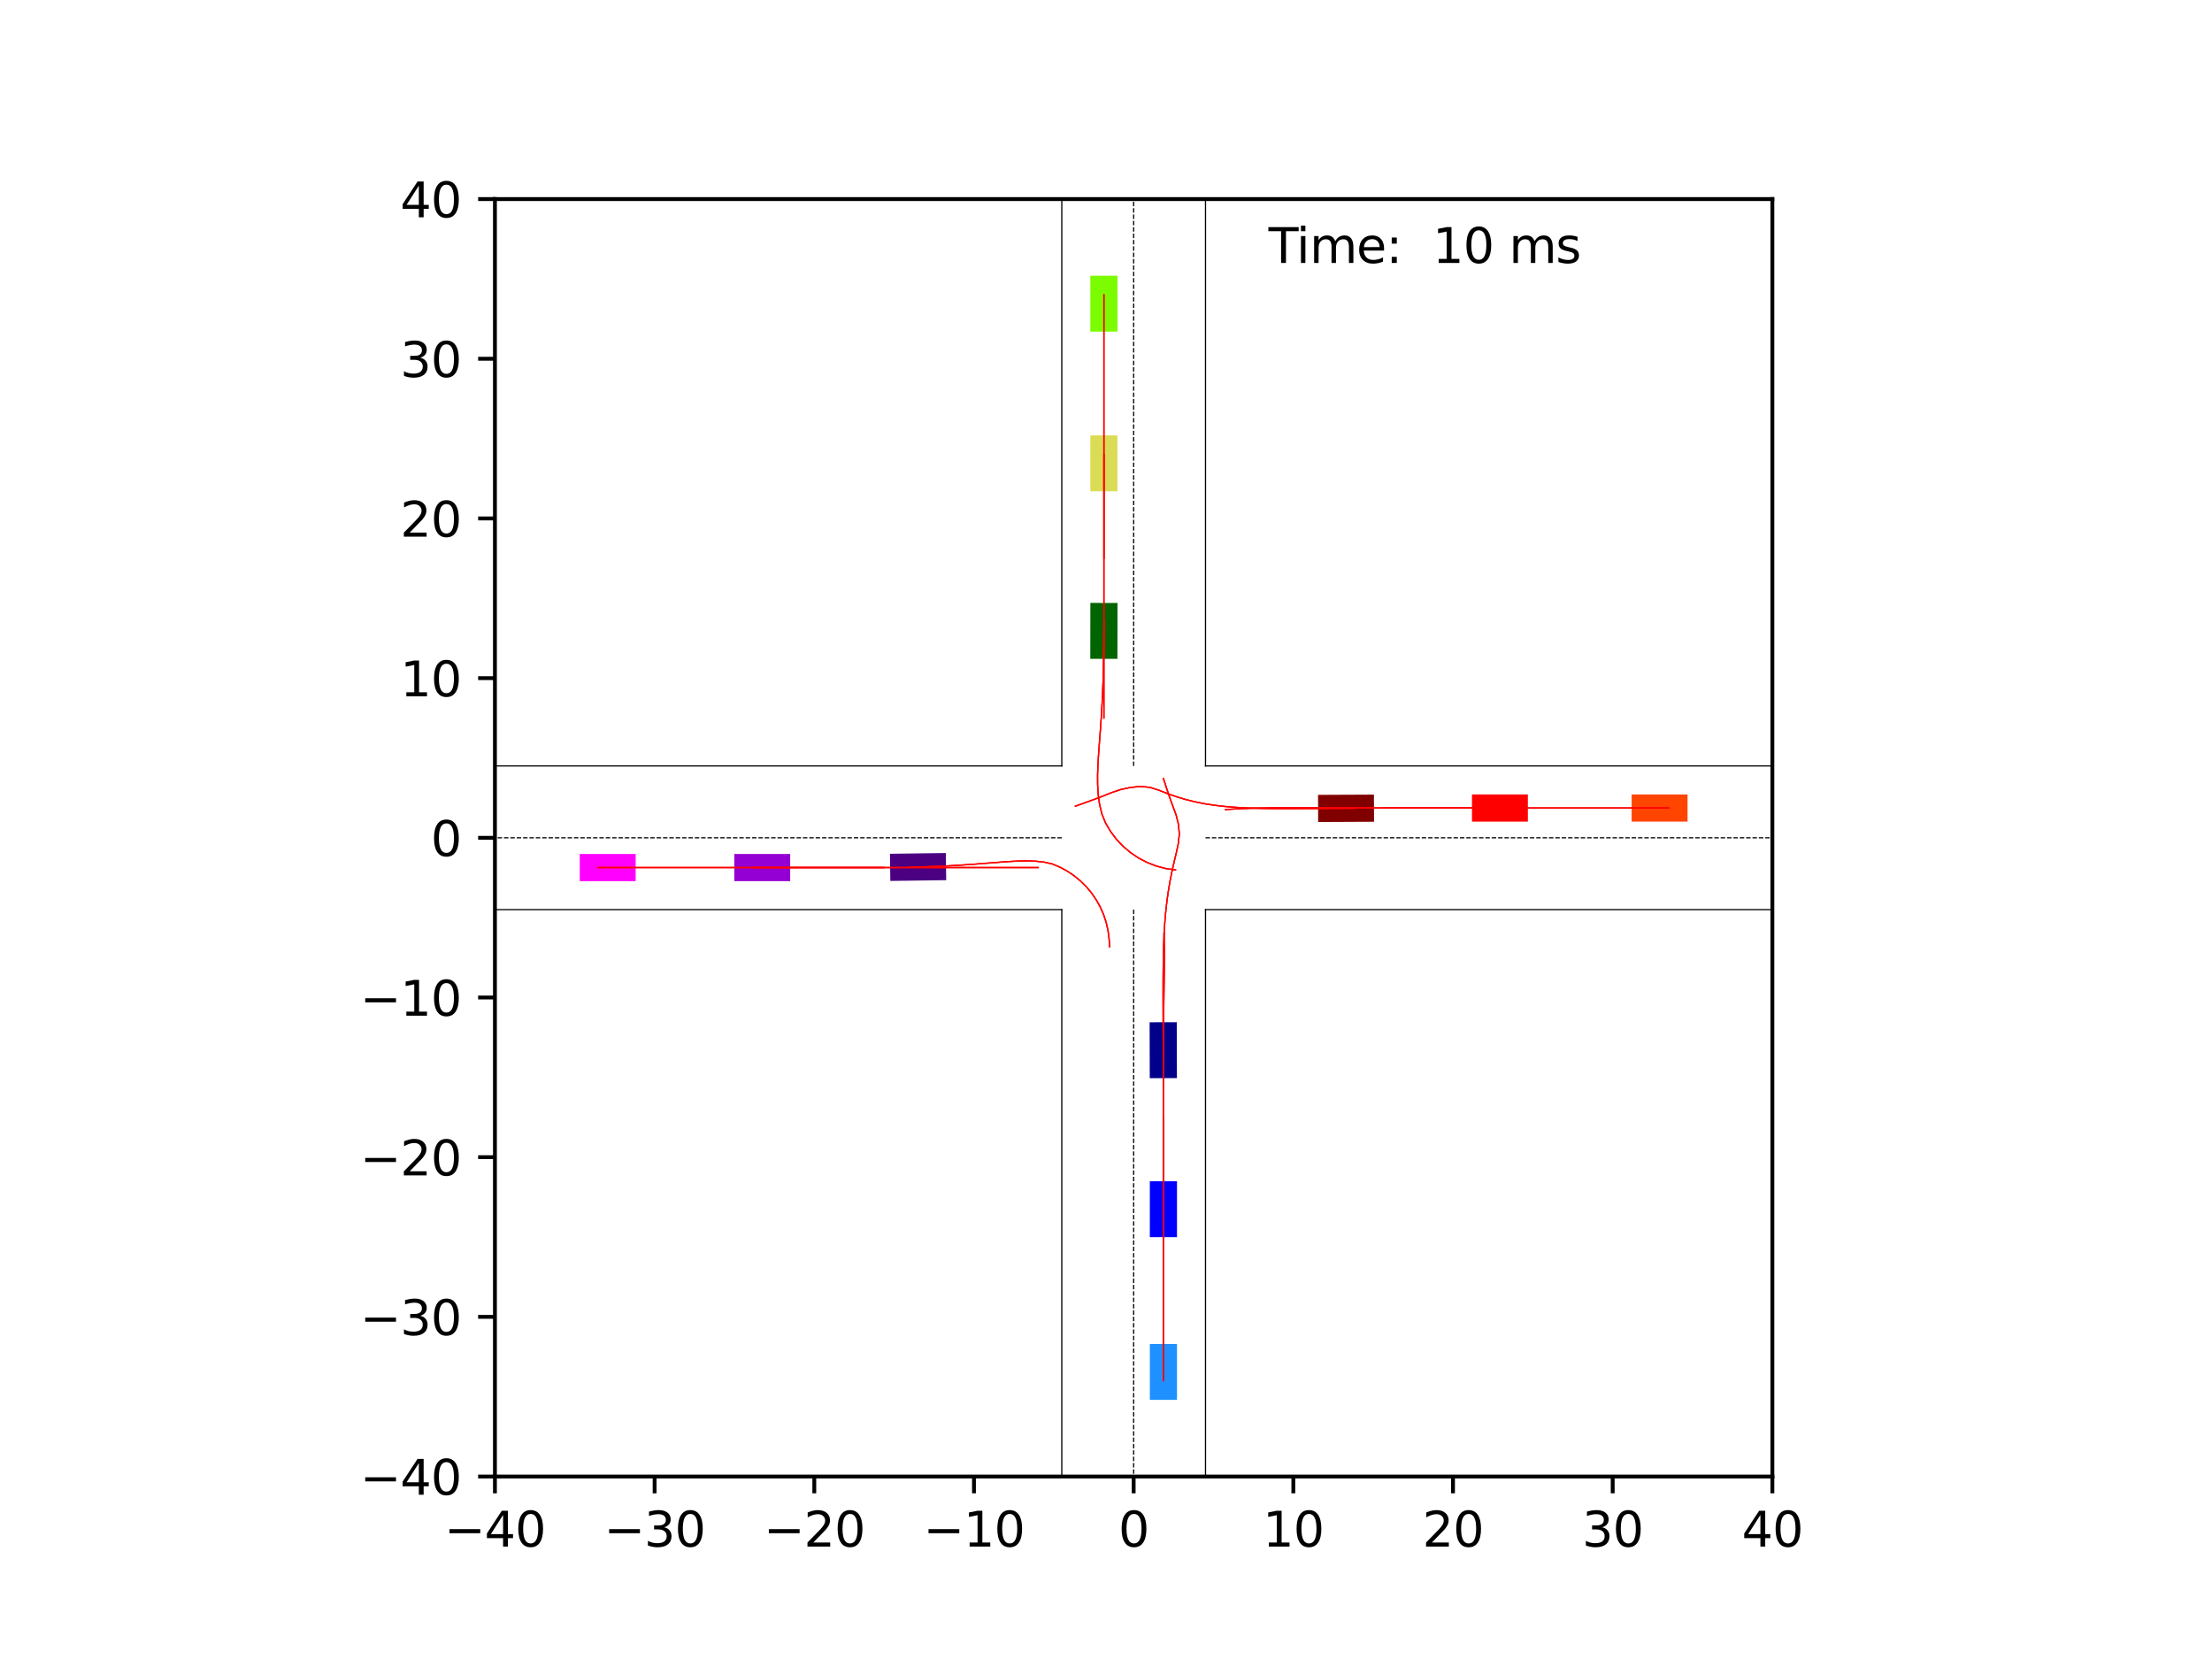 <?xml version="1.0" encoding="utf-8" standalone="no"?>
<!DOCTYPE svg PUBLIC "-//W3C//DTD SVG 1.1//EN"
  "http://www.w3.org/Graphics/SVG/1.1/DTD/svg11.dtd">
<svg xmlns:xlink="http://www.w3.org/1999/xlink" width="460.8pt" height="345.6pt" viewBox="0 0 460.8 345.6" xmlns="http://www.w3.org/2000/svg" version="1.1">
 <defs>
  <style type="text/css">*{stroke-linejoin: round; stroke-linecap: butt}</style>
 </defs>
 <g id="figure_1">
  <g id="patch_1">
   <path d="M 0 345.6 
L 460.8 345.6 
L 460.8 0 
L 0 0 
z
" style="fill: #ffffff"/>
  </g>
  <g id="axes_1">
   <g id="patch_2">
    <path d="M 103.104 307.584 
L 369.216 307.584 
L 369.216 41.472 
L 103.104 41.472 
z
" style="fill: #ffffff"/>
   </g>
   <g id="patch_3">
    <path d="M 245.173 224.587 
L 245.14 212.944 
L 239.485 212.96 
L 239.518 224.603 
z
" clip-path="url(#p9ddbd9e47f)" style="fill: #00008b"/>
   </g>
   <g id="patch_4">
    <path d="M 286.214 165.531 
L 274.571 165.584 
L 274.597 171.239 
L 286.239 171.186 
z
" clip-path="url(#p9ddbd9e47f)" style="fill: #800000"/>
   </g>
   <g id="patch_5">
    <path d="M 227.144 125.599 
L 227.126 137.241 
L 232.781 137.25 
L 232.798 125.607 
z
" clip-path="url(#p9ddbd9e47f)" style="fill: #006400"/>
   </g>
   <g id="patch_6">
    <path d="M 185.471 183.513 
L 197.112 183.355 
L 197.036 177.701 
L 185.394 177.859 
z
" clip-path="url(#p9ddbd9e47f)" style="fill: #4b0082"/>
   </g>
   <g id="patch_7">
    <path d="M 245.188 257.718 
L 245.187 246.075 
L 239.532 246.076 
L 239.533 257.718 
z
" clip-path="url(#p9ddbd9e47f)" style="fill: #0000ff"/>
   </g>
   <g id="patch_8">
    <path d="M 318.281 165.5 
L 306.639 165.501 
L 306.639 171.156 
L 318.281 171.155 
z
" clip-path="url(#p9ddbd9e47f)" style="fill: #ff0000"/>
   </g>
   <g id="patch_9">
    <path d="M 227.132 90.703 
L 227.132 102.345 
L 232.787 102.345 
L 232.787 90.703 
z
" clip-path="url(#p9ddbd9e47f)" style="fill: #dbdc56"/>
   </g>
   <g id="patch_10">
    <path d="M 152.97 183.556 
L 164.613 183.556 
L 164.613 177.901 
L 152.97 177.901 
z
" clip-path="url(#p9ddbd9e47f)" style="fill: #9400d3"/>
   </g>
   <g id="patch_11">
    <path d="M 245.188 291.617 
L 245.188 279.975 
L 239.533 279.975 
L 239.533 291.617 
z
" clip-path="url(#p9ddbd9e47f)" style="fill: #1e90ff"/>
   </g>
   <g id="patch_12">
    <path d="M 351.545 165.5 
L 339.902 165.5 
L 339.902 171.155 
L 351.545 171.155 
z
" clip-path="url(#p9ddbd9e47f)" style="fill: #ff4500"/>
   </g>
   <g id="patch_13">
    <path d="M 227.132 57.439 
L 227.132 69.081 
L 232.787 69.081 
L 232.787 57.439 
z
" clip-path="url(#p9ddbd9e47f)" style="fill: #7cfc00"/>
   </g>
   <g id="patch_14">
    <path d="M 120.775 183.556 
L 132.418 183.556 
L 132.418 177.901 
L 120.775 177.901 
z
" clip-path="url(#p9ddbd9e47f)" style="fill: #ff00ff"/>
   </g>
   <g id="matplotlib.axis_1">
    <g id="xtick_1">
     <g id="line2d_1">
      <defs>
       <path id="m42641bb818" d="M 0 0 
L 0 3.5 
" style="stroke: #000000; stroke-width: 0.8"/>
      </defs>
      <g>
       <use xlink:href="#m42641bb818" x="103.104" y="307.584" style="stroke: #000000; stroke-width: 0.8"/>
      </g>
     </g>
     <g id="text_1">
      <!-- −40 -->
      <g transform="translate(92.552 322.182) scale(0.1 -0.1)">
       <defs>
        <path id="DejaVuSans-2212" d="M 678 2272 
L 4684 2272 
L 4684 1741 
L 678 1741 
L 678 2272 
z
" transform="scale(0.016)"/>
        <path id="DejaVuSans-34" d="M 2419 4116 
L 825 1625 
L 2419 1625 
L 2419 4116 
z
M 2253 4666 
L 3047 4666 
L 3047 1625 
L 3713 1625 
L 3713 1100 
L 3047 1100 
L 3047 0 
L 2419 0 
L 2419 1100 
L 313 1100 
L 313 1709 
L 2253 4666 
z
" transform="scale(0.016)"/>
        <path id="DejaVuSans-30" d="M 2034 4250 
Q 1547 4250 1301 3770 
Q 1056 3291 1056 2328 
Q 1056 1369 1301 889 
Q 1547 409 2034 409 
Q 2525 409 2770 889 
Q 3016 1369 3016 2328 
Q 3016 3291 2770 3770 
Q 2525 4250 2034 4250 
z
M 2034 4750 
Q 2819 4750 3233 4129 
Q 3647 3509 3647 2328 
Q 3647 1150 3233 529 
Q 2819 -91 2034 -91 
Q 1250 -91 836 529 
Q 422 1150 422 2328 
Q 422 3509 836 4129 
Q 1250 4750 2034 4750 
z
" transform="scale(0.016)"/>
       </defs>
       <use xlink:href="#DejaVuSans-2212"/>
       <use xlink:href="#DejaVuSans-34" x="83.789"/>
       <use xlink:href="#DejaVuSans-30" x="147.412"/>
      </g>
     </g>
    </g>
    <g id="xtick_2">
     <g id="line2d_2">
      <g>
       <use xlink:href="#m42641bb818" x="136.368" y="307.584" style="stroke: #000000; stroke-width: 0.8"/>
      </g>
     </g>
     <g id="text_2">
      <!-- −30 -->
      <g transform="translate(125.816 322.182) scale(0.1 -0.1)">
       <defs>
        <path id="DejaVuSans-33" d="M 2597 2516 
Q 3050 2419 3304 2112 
Q 3559 1806 3559 1356 
Q 3559 666 3084 287 
Q 2609 -91 1734 -91 
Q 1441 -91 1130 -33 
Q 819 25 488 141 
L 488 750 
Q 750 597 1062 519 
Q 1375 441 1716 441 
Q 2309 441 2620 675 
Q 2931 909 2931 1356 
Q 2931 1769 2642 2001 
Q 2353 2234 1838 2234 
L 1294 2234 
L 1294 2753 
L 1863 2753 
Q 2328 2753 2575 2939 
Q 2822 3125 2822 3475 
Q 2822 3834 2567 4026 
Q 2313 4219 1838 4219 
Q 1578 4219 1281 4162 
Q 984 4106 628 3988 
L 628 4550 
Q 988 4650 1302 4700 
Q 1616 4750 1894 4750 
Q 2613 4750 3031 4423 
Q 3450 4097 3450 3541 
Q 3450 3153 3228 2886 
Q 3006 2619 2597 2516 
z
" transform="scale(0.016)"/>
       </defs>
       <use xlink:href="#DejaVuSans-2212"/>
       <use xlink:href="#DejaVuSans-33" x="83.789"/>
       <use xlink:href="#DejaVuSans-30" x="147.412"/>
      </g>
     </g>
    </g>
    <g id="xtick_3">
     <g id="line2d_3">
      <g>
       <use xlink:href="#m42641bb818" x="169.632" y="307.584" style="stroke: #000000; stroke-width: 0.8"/>
      </g>
     </g>
     <g id="text_3">
      <!-- −20 -->
      <g transform="translate(159.08 322.182) scale(0.1 -0.1)">
       <defs>
        <path id="DejaVuSans-32" d="M 1228 531 
L 3431 531 
L 3431 0 
L 469 0 
L 469 531 
Q 828 903 1448 1529 
Q 2069 2156 2228 2338 
Q 2531 2678 2651 2914 
Q 2772 3150 2772 3378 
Q 2772 3750 2511 3984 
Q 2250 4219 1831 4219 
Q 1534 4219 1204 4116 
Q 875 4013 500 3803 
L 500 4441 
Q 881 4594 1212 4672 
Q 1544 4750 1819 4750 
Q 2544 4750 2975 4387 
Q 3406 4025 3406 3419 
Q 3406 3131 3298 2873 
Q 3191 2616 2906 2266 
Q 2828 2175 2409 1742 
Q 1991 1309 1228 531 
z
" transform="scale(0.016)"/>
       </defs>
       <use xlink:href="#DejaVuSans-2212"/>
       <use xlink:href="#DejaVuSans-32" x="83.789"/>
       <use xlink:href="#DejaVuSans-30" x="147.412"/>
      </g>
     </g>
    </g>
    <g id="xtick_4">
     <g id="line2d_4">
      <g>
       <use xlink:href="#m42641bb818" x="202.896" y="307.584" style="stroke: #000000; stroke-width: 0.8"/>
      </g>
     </g>
     <g id="text_4">
      <!-- −10 -->
      <g transform="translate(192.344 322.182) scale(0.1 -0.1)">
       <defs>
        <path id="DejaVuSans-31" d="M 794 531 
L 1825 531 
L 1825 4091 
L 703 3866 
L 703 4441 
L 1819 4666 
L 2450 4666 
L 2450 531 
L 3481 531 
L 3481 0 
L 794 0 
L 794 531 
z
" transform="scale(0.016)"/>
       </defs>
       <use xlink:href="#DejaVuSans-2212"/>
       <use xlink:href="#DejaVuSans-31" x="83.789"/>
       <use xlink:href="#DejaVuSans-30" x="147.412"/>
      </g>
     </g>
    </g>
    <g id="xtick_5">
     <g id="line2d_5">
      <g>
       <use xlink:href="#m42641bb818" x="236.16" y="307.584" style="stroke: #000000; stroke-width: 0.8"/>
      </g>
     </g>
     <g id="text_5">
      <!-- 0 -->
      <g transform="translate(232.979 322.182) scale(0.1 -0.1)">
       <use xlink:href="#DejaVuSans-30"/>
      </g>
     </g>
    </g>
    <g id="xtick_6">
     <g id="line2d_6">
      <g>
       <use xlink:href="#m42641bb818" x="269.424" y="307.584" style="stroke: #000000; stroke-width: 0.8"/>
      </g>
     </g>
     <g id="text_6">
      <!-- 10 -->
      <g transform="translate(263.062 322.182) scale(0.1 -0.1)">
       <use xlink:href="#DejaVuSans-31"/>
       <use xlink:href="#DejaVuSans-30" x="63.623"/>
      </g>
     </g>
    </g>
    <g id="xtick_7">
     <g id="line2d_7">
      <g>
       <use xlink:href="#m42641bb818" x="302.688" y="307.584" style="stroke: #000000; stroke-width: 0.8"/>
      </g>
     </g>
     <g id="text_7">
      <!-- 20 -->
      <g transform="translate(296.325 322.182) scale(0.1 -0.1)">
       <use xlink:href="#DejaVuSans-32"/>
       <use xlink:href="#DejaVuSans-30" x="63.623"/>
      </g>
     </g>
    </g>
    <g id="xtick_8">
     <g id="line2d_8">
      <g>
       <use xlink:href="#m42641bb818" x="335.952" y="307.584" style="stroke: #000000; stroke-width: 0.8"/>
      </g>
     </g>
     <g id="text_8">
      <!-- 30 -->
      <g transform="translate(329.589 322.182) scale(0.1 -0.1)">
       <use xlink:href="#DejaVuSans-33"/>
       <use xlink:href="#DejaVuSans-30" x="63.623"/>
      </g>
     </g>
    </g>
    <g id="xtick_9">
     <g id="line2d_9">
      <g>
       <use xlink:href="#m42641bb818" x="369.216" y="307.584" style="stroke: #000000; stroke-width: 0.8"/>
      </g>
     </g>
     <g id="text_9">
      <!-- 40 -->
      <g transform="translate(362.853 322.182) scale(0.1 -0.1)">
       <use xlink:href="#DejaVuSans-34"/>
       <use xlink:href="#DejaVuSans-30" x="63.623"/>
      </g>
     </g>
    </g>
   </g>
   <g id="matplotlib.axis_2">
    <g id="ytick_1">
     <g id="line2d_10">
      <defs>
       <path id="mf293aaa52a" d="M 0 0 
L -3.5 0 
" style="stroke: #000000; stroke-width: 0.8"/>
      </defs>
      <g>
       <use xlink:href="#mf293aaa52a" x="103.104" y="307.584" style="stroke: #000000; stroke-width: 0.8"/>
      </g>
     </g>
     <g id="text_10">
      <!-- −40 -->
      <g transform="translate(74.999 311.383) scale(0.1 -0.1)">
       <use xlink:href="#DejaVuSans-2212"/>
       <use xlink:href="#DejaVuSans-34" x="83.789"/>
       <use xlink:href="#DejaVuSans-30" x="147.412"/>
      </g>
     </g>
    </g>
    <g id="ytick_2">
     <g id="line2d_11">
      <g>
       <use xlink:href="#mf293aaa52a" x="103.104" y="274.32" style="stroke: #000000; stroke-width: 0.8"/>
      </g>
     </g>
     <g id="text_11">
      <!-- −30 -->
      <g transform="translate(74.999 278.119) scale(0.1 -0.1)">
       <use xlink:href="#DejaVuSans-2212"/>
       <use xlink:href="#DejaVuSans-33" x="83.789"/>
       <use xlink:href="#DejaVuSans-30" x="147.412"/>
      </g>
     </g>
    </g>
    <g id="ytick_3">
     <g id="line2d_12">
      <g>
       <use xlink:href="#mf293aaa52a" x="103.104" y="241.056" style="stroke: #000000; stroke-width: 0.8"/>
      </g>
     </g>
     <g id="text_12">
      <!-- −20 -->
      <g transform="translate(74.999 244.855) scale(0.1 -0.1)">
       <use xlink:href="#DejaVuSans-2212"/>
       <use xlink:href="#DejaVuSans-32" x="83.789"/>
       <use xlink:href="#DejaVuSans-30" x="147.412"/>
      </g>
     </g>
    </g>
    <g id="ytick_4">
     <g id="line2d_13">
      <g>
       <use xlink:href="#mf293aaa52a" x="103.104" y="207.792" style="stroke: #000000; stroke-width: 0.8"/>
      </g>
     </g>
     <g id="text_13">
      <!-- −10 -->
      <g transform="translate(74.999 211.591) scale(0.1 -0.1)">
       <use xlink:href="#DejaVuSans-2212"/>
       <use xlink:href="#DejaVuSans-31" x="83.789"/>
       <use xlink:href="#DejaVuSans-30" x="147.412"/>
      </g>
     </g>
    </g>
    <g id="ytick_5">
     <g id="line2d_14">
      <g>
       <use xlink:href="#mf293aaa52a" x="103.104" y="174.528" style="stroke: #000000; stroke-width: 0.8"/>
      </g>
     </g>
     <g id="text_14">
      <!-- 0 -->
      <g transform="translate(89.742 178.327) scale(0.1 -0.1)">
       <use xlink:href="#DejaVuSans-30"/>
      </g>
     </g>
    </g>
    <g id="ytick_6">
     <g id="line2d_15">
      <g>
       <use xlink:href="#mf293aaa52a" x="103.104" y="141.264" style="stroke: #000000; stroke-width: 0.8"/>
      </g>
     </g>
     <g id="text_15">
      <!-- 10 -->
      <g transform="translate(83.379 145.063) scale(0.1 -0.1)">
       <use xlink:href="#DejaVuSans-31"/>
       <use xlink:href="#DejaVuSans-30" x="63.623"/>
      </g>
     </g>
    </g>
    <g id="ytick_7">
     <g id="line2d_16">
      <g>
       <use xlink:href="#mf293aaa52a" x="103.104" y="108" style="stroke: #000000; stroke-width: 0.8"/>
      </g>
     </g>
     <g id="text_16">
      <!-- 20 -->
      <g transform="translate(83.379 111.799) scale(0.1 -0.1)">
       <use xlink:href="#DejaVuSans-32"/>
       <use xlink:href="#DejaVuSans-30" x="63.623"/>
      </g>
     </g>
    </g>
    <g id="ytick_8">
     <g id="line2d_17">
      <g>
       <use xlink:href="#mf293aaa52a" x="103.104" y="74.736" style="stroke: #000000; stroke-width: 0.8"/>
      </g>
     </g>
     <g id="text_17">
      <!-- 30 -->
      <g transform="translate(83.379 78.535) scale(0.1 -0.1)">
       <use xlink:href="#DejaVuSans-33"/>
       <use xlink:href="#DejaVuSans-30" x="63.623"/>
      </g>
     </g>
    </g>
    <g id="ytick_9">
     <g id="line2d_18">
      <g>
       <use xlink:href="#mf293aaa52a" x="103.104" y="41.472" style="stroke: #000000; stroke-width: 0.8"/>
      </g>
     </g>
     <g id="text_18">
      <!-- 40 -->
      <g transform="translate(83.379 45.271) scale(0.1 -0.1)">
       <use xlink:href="#DejaVuSans-34"/>
       <use xlink:href="#DejaVuSans-30" x="63.623"/>
      </g>
     </g>
    </g>
   </g>
   <g id="line2d_19">
    <path d="M 251.129 346.6 
L 251.129 189.497 
" clip-path="url(#p9ddbd9e47f)" style="fill: none; stroke: #000000; stroke-width: 0.25; stroke-linecap: square"/>
   </g>
   <g id="line2d_20">
    <path d="M 251.129 189.497 
L 417.449 189.497 
" clip-path="url(#p9ddbd9e47f)" style="fill: none; stroke: #000000; stroke-width: 0.25; stroke-linecap: square"/>
   </g>
   <g id="line2d_21">
    <path d="M 417.449 159.559 
L 251.129 159.559 
" clip-path="url(#p9ddbd9e47f)" style="fill: none; stroke: #000000; stroke-width: 0.25; stroke-linecap: square"/>
   </g>
   <g id="line2d_22">
    <path d="M 251.129 159.559 
L 251.129 -1 
" clip-path="url(#p9ddbd9e47f)" style="fill: none; stroke: #000000; stroke-width: 0.25; stroke-linecap: square"/>
   </g>
   <g id="line2d_23">
    <path d="M 221.191 -1 
L 221.191 159.559 
" clip-path="url(#p9ddbd9e47f)" style="fill: none; stroke: #000000; stroke-width: 0.25; stroke-linecap: square"/>
   </g>
   <g id="line2d_24">
    <path d="M 221.191 159.559 
L 54.871 159.559 
" clip-path="url(#p9ddbd9e47f)" style="fill: none; stroke: #000000; stroke-width: 0.25; stroke-linecap: square"/>
   </g>
   <g id="line2d_25">
    <path d="M 54.871 189.497 
L 221.191 189.497 
" clip-path="url(#p9ddbd9e47f)" style="fill: none; stroke: #000000; stroke-width: 0.25; stroke-linecap: square"/>
   </g>
   <g id="line2d_26">
    <path d="M 221.191 189.497 
L 221.191 346.6 
" clip-path="url(#p9ddbd9e47f)" style="fill: none; stroke: #000000; stroke-width: 0.25; stroke-linecap: square"/>
   </g>
   <g id="line2d_27">
    <path d="M 251.129 174.528 
L 417.449 174.528 
" clip-path="url(#p9ddbd9e47f)" style="fill: none; stroke-dasharray: 0.925,0.4; stroke-dashoffset: 0; stroke: #000000; stroke-width: 0.25"/>
   </g>
   <g id="line2d_28">
    <path d="M 236.16 159.559 
L 236.16 -1 
" clip-path="url(#p9ddbd9e47f)" style="fill: none; stroke-dasharray: 0.925,0.4; stroke-dashoffset: 0; stroke: #000000; stroke-width: 0.25"/>
   </g>
   <g id="line2d_29">
    <path d="M 221.191 174.528 
L 54.871 174.528 
" clip-path="url(#p9ddbd9e47f)" style="fill: none; stroke-dasharray: 0.925,0.4; stroke-dashoffset: 0; stroke: #000000; stroke-width: 0.25"/>
   </g>
   <g id="line2d_30">
    <path d="M 236.16 189.497 
L 236.16 346.6 
" clip-path="url(#p9ddbd9e47f)" style="fill: none; stroke-dasharray: 0.925,0.4; stroke-dashoffset: 0; stroke: #000000; stroke-width: 0.25"/>
   </g>
   <g id="line2d_31">
    <path d="M 242.336 220.688 
L 242.329 218.774 
L 242.321 216.852 
L 242.313 214.924 
L 242.304 212.989 
L 242.296 211.049 
L 242.29 209.103 
L 242.286 207.153 
L 242.286 205.198 
L 242.293 203.239 
L 242.309 201.276 
L 242.338 199.309 
L 242.385 197.339 
L 242.455 195.366 
L 242.555 193.392 
L 242.692 191.416 
L 242.872 189.441 
L 243.1 187.468 
L 243.381 185.499 
L 243.716 183.535 
L 244.104 181.578 
L 244.541 179.629 
L 245.014 177.685 
L 245.439 175.728 
L 245.644 173.733 
L 245.443 171.736 
L 244.95 169.788 
L 244.242 167.907 
L 243.517 166.031 
L 242.84 164.137 
L 242.232 162.22 
" clip-path="url(#p9ddbd9e47f)" style="fill: none; stroke: #ff0000; stroke-opacity: 0.2; stroke-width: 0.25; stroke-linecap: square"/>
   </g>
   <g id="line2d_32">
    <path d="M 242.336 220.688 
L 242.329 218.774 
L 242.321 216.852 
L 242.313 214.923 
L 242.306 212.989 
L 242.298 211.048 
L 242.292 209.102 
L 242.289 207.152 
L 242.29 205.196 
L 242.297 203.237 
L 242.314 201.273 
L 242.345 199.306 
L 242.393 197.336 
L 242.464 195.363 
L 242.566 193.388 
L 242.704 191.413 
L 242.886 189.438 
L 243.116 187.465 
L 243.398 185.496 
L 243.736 183.533 
L 244.127 181.577 
L 244.567 179.629 
L 245.042 177.686 
L 245.468 175.73 
L 245.68 173.737 
L 245.501 171.739 
L 245.017 169.79 
L 244.321 167.906 
L 243.641 166.015 
L 242.996 164.112 
L 242.381 162.199 
" clip-path="url(#p9ddbd9e47f)" style="fill: none; stroke: #ff0000; stroke-opacity: 0.4; stroke-width: 0.25; stroke-linecap: square"/>
   </g>
   <g id="line2d_33">
    <path d="M 242.336 220.688 
L 242.329 218.774 
L 242.322 216.852 
L 242.314 214.923 
L 242.307 212.988 
L 242.3 211.047 
L 242.294 209.101 
L 242.291 207.15 
L 242.293 205.194 
L 242.301 203.234 
L 242.319 201.27 
L 242.35 199.302 
L 242.399 197.331 
L 242.471 195.358 
L 242.573 193.383 
L 242.711 191.406 
L 242.893 189.431 
L 243.123 187.457 
L 243.405 185.487 
L 243.741 183.523 
L 244.13 181.566 
L 244.566 179.616 
L 245.037 177.672 
L 245.457 175.714 
L 245.664 173.719 
L 245.481 171.721 
L 244.992 169.773 
L 244.292 167.89 
L 243.614 165.998 
L 242.969 164.094 
L 242.36 162.179 
" clip-path="url(#p9ddbd9e47f)" style="fill: none; stroke: #ff0000; stroke-opacity: 0.6; stroke-width: 0.25; stroke-linecap: square"/>
   </g>
   <g id="line2d_34">
    <path d="M 242.336 220.688 
L 242.329 218.774 
L 242.321 216.852 
L 242.314 214.923 
L 242.306 212.988 
L 242.299 211.047 
L 242.293 209.101 
L 242.291 207.15 
L 242.292 205.194 
L 242.3 203.233 
L 242.318 201.269 
L 242.35 199.301 
L 242.399 197.33 
L 242.472 195.357 
L 242.575 193.381 
L 242.715 191.405 
L 242.899 189.429 
L 243.131 187.456 
L 243.415 185.486 
L 243.753 183.522 
L 244.144 181.565 
L 244.583 179.616 
L 245.055 177.672 
L 245.478 175.714 
L 245.688 173.72 
L 245.508 171.721 
L 245.021 169.772 
L 244.323 167.889 
L 243.645 165.997 
L 242.998 164.093 
L 242.385 162.179 
" clip-path="url(#p9ddbd9e47f)" style="fill: none; stroke: #ff0000; stroke-opacity: 0.8; stroke-width: 0.25; stroke-linecap: square"/>
   </g>
   <g id="line2d_35">
    <path d="M 242.336 220.688 
L 242.329 218.774 
L 242.322 216.852 
L 242.314 214.923 
L 242.307 212.988 
L 242.3 211.047 
L 242.295 209.101 
L 242.292 207.149 
L 242.294 205.193 
L 242.302 203.233 
L 242.321 201.268 
L 242.352 199.3 
L 242.402 197.329 
L 242.475 195.355 
L 242.577 193.38 
L 242.717 191.403 
L 242.9 189.427 
L 243.131 187.454 
L 243.414 185.484 
L 243.75 183.519 
L 244.14 181.562 
L 244.576 179.612 
L 245.045 177.667 
L 245.466 175.709 
L 245.675 173.714 
L 245.495 171.715 
L 245.007 169.767 
L 244.307 167.884 
L 243.632 165.991 
L 242.989 164.087 
L 242.379 162.171 
" clip-path="url(#p9ddbd9e47f)" style="fill: none; stroke: #ff0000; stroke-width: 0.25; stroke-linecap: square"/>
   </g>
   <g id="line2d_36">
    <path d="M 282.323 168.374 
L 280.405 168.385 
L 278.48 168.397 
L 276.548 168.41 
L 274.61 168.423 
L 272.665 168.436 
L 270.715 168.447 
L 268.759 168.454 
L 266.799 168.454 
L 264.833 168.443 
L 262.864 168.417 
L 260.891 168.369 
L 258.915 168.292 
L 256.937 168.175 
L 254.959 168.008 
L 252.984 167.778 
L 251.015 167.474 
L 249.058 167.087 
L 247.116 166.61 
L 245.197 166.04 
L 243.304 165.378 
L 241.438 164.636 
L 239.523 164.022 
L 237.516 163.852 
L 235.51 164.05 
L 233.536 164.469 
L 231.619 165.102 
L 229.746 165.857 
L 227.854 166.565 
L 225.954 167.251 
L 224.048 167.921 
" clip-path="url(#p9ddbd9e47f)" style="fill: none; stroke: #ff0000; stroke-opacity: 0.2; stroke-width: 0.25; stroke-linecap: square"/>
   </g>
   <g id="line2d_37">
    <path d="M 282.323 168.374 
L 280.405 168.384 
L 278.48 168.395 
L 276.547 168.406 
L 274.608 168.418 
L 272.663 168.429 
L 270.712 168.437 
L 268.755 168.442 
L 266.793 168.439 
L 264.826 168.426 
L 262.855 168.397 
L 260.881 168.347 
L 258.903 168.266 
L 256.923 168.147 
L 254.944 167.978 
L 252.966 167.747 
L 250.996 167.442 
L 249.036 167.055 
L 247.092 166.58 
L 245.17 166.013 
L 243.273 165.356 
L 241.403 164.619 
L 239.483 164.011 
L 237.474 163.845 
L 235.467 164.047 
L 233.492 164.471 
L 231.576 165.111 
L 229.702 165.868 
L 227.811 166.582 
L 225.912 167.275 
L 224.007 167.955 
" clip-path="url(#p9ddbd9e47f)" style="fill: none; stroke: #ff0000; stroke-opacity: 0.4; stroke-width: 0.25; stroke-linecap: square"/>
   </g>
   <g id="line2d_38">
    <path d="M 282.323 168.374 
L 280.405 168.385 
L 278.48 168.397 
L 276.548 168.409 
L 274.609 168.422 
L 272.664 168.434 
L 270.713 168.444 
L 268.757 168.449 
L 266.796 168.448 
L 264.83 168.436 
L 262.86 168.408 
L 260.886 168.357 
L 258.909 168.277 
L 256.931 168.158 
L 254.952 167.988 
L 252.976 167.756 
L 251.007 167.449 
L 249.049 167.061 
L 247.107 166.584 
L 245.187 166.015 
L 243.292 165.356 
L 241.423 164.619 
L 239.505 164.009 
L 237.497 163.845 
L 235.491 164.047 
L 233.518 164.471 
L 231.602 165.11 
L 229.727 165.862 
L 227.836 166.573 
L 225.937 167.264 
L 224.034 167.943 
" clip-path="url(#p9ddbd9e47f)" style="fill: none; stroke: #ff0000; stroke-opacity: 0.6; stroke-width: 0.25; stroke-linecap: square"/>
   </g>
   <g id="line2d_39">
    <path d="M 282.323 168.374 
L 280.405 168.385 
L 278.48 168.396 
L 276.547 168.408 
L 274.608 168.42 
L 272.663 168.431 
L 270.712 168.44 
L 268.755 168.445 
L 266.793 168.443 
L 264.827 168.43 
L 262.856 168.401 
L 260.881 168.35 
L 258.904 168.268 
L 256.924 168.148 
L 254.945 167.977 
L 252.968 167.744 
L 250.998 167.436 
L 249.039 167.047 
L 247.096 166.57 
L 245.174 166.001 
L 243.278 165.342 
L 241.408 164.605 
L 239.489 163.996 
L 237.48 163.832 
L 235.472 164.035 
L 233.498 164.459 
L 231.581 165.099 
L 229.706 165.854 
L 227.815 166.568 
L 225.916 167.262 
L 224.012 167.944 
" clip-path="url(#p9ddbd9e47f)" style="fill: none; stroke: #ff0000; stroke-opacity: 0.8; stroke-width: 0.25; stroke-linecap: square"/>
   </g>
   <g id="line2d_40">
    <path d="M 282.323 168.374 
L 280.405 168.385 
L 278.48 168.397 
L 276.548 168.409 
L 274.609 168.422 
L 272.664 168.434 
L 270.713 168.443 
L 268.757 168.449 
L 266.795 168.447 
L 264.829 168.434 
L 262.859 168.406 
L 260.885 168.355 
L 258.908 168.274 
L 256.929 168.154 
L 254.95 167.983 
L 252.974 167.751 
L 251.005 167.443 
L 249.047 167.054 
L 247.105 166.577 
L 245.184 166.007 
L 243.289 165.348 
L 241.42 164.611 
L 239.502 164.002 
L 237.493 163.839 
L 235.486 164.041 
L 233.513 164.465 
L 231.597 165.105 
L 229.723 165.857 
L 227.831 166.569 
L 225.932 167.261 
L 224.029 167.94 
" clip-path="url(#p9ddbd9e47f)" style="fill: none; stroke: #ff0000; stroke-width: 0.25; stroke-linecap: square"/>
   </g>
   <g id="line2d_41">
    <path d="M 229.969 129.44 
L 229.96 131.424 
L 229.945 133.411 
L 229.922 135.4 
L 229.889 137.392 
L 229.844 139.387 
L 229.785 141.383 
L 229.711 143.383 
L 229.619 145.384 
L 229.51 147.387 
L 229.384 149.391 
L 229.243 151.398 
L 229.092 153.406 
L 228.938 155.418 
L 228.793 157.432 
L 228.674 159.451 
L 228.604 161.476 
L 228.614 163.504 
L 228.738 165.531 
L 229.016 167.545 
L 229.498 169.523 
L 230.251 171.416 
L 231.284 173.175 
L 232.507 174.808 
L 233.906 176.295 
L 235.462 177.618 
L 237.157 178.759 
L 238.97 179.703 
L 240.879 180.438 
L 242.858 180.953 
L 244.882 181.244 
" clip-path="url(#p9ddbd9e47f)" style="fill: none; stroke: #ff0000; stroke-opacity: 0.2; stroke-width: 0.25; stroke-linecap: square"/>
   </g>
   <g id="line2d_42">
    <path d="M 229.969 129.44 
L 229.962 131.424 
L 229.95 133.411 
L 229.931 135.4 
L 229.901 137.391 
L 229.861 139.385 
L 229.806 141.381 
L 229.736 143.38 
L 229.649 145.38 
L 229.544 147.382 
L 229.422 149.386 
L 229.284 151.391 
L 229.136 153.398 
L 228.984 155.408 
L 228.84 157.421 
L 228.722 159.438 
L 228.651 161.46 
L 228.659 163.486 
L 228.78 165.511 
L 229.053 167.524 
L 229.529 169.501 
L 230.274 171.395 
L 231.302 173.154 
L 232.52 174.788 
L 233.913 176.276 
L 235.465 177.601 
L 237.155 178.745 
L 238.963 179.695 
L 240.866 180.435 
L 242.841 180.958 
L 244.862 181.258 
" clip-path="url(#p9ddbd9e47f)" style="fill: none; stroke: #ff0000; stroke-opacity: 0.4; stroke-width: 0.25; stroke-linecap: square"/>
   </g>
   <g id="line2d_43">
    <path d="M 229.969 129.44 
L 229.961 131.424 
L 229.948 133.411 
L 229.927 135.4 
L 229.897 137.392 
L 229.854 139.386 
L 229.798 141.382 
L 229.727 143.381 
L 229.638 145.381 
L 229.532 147.383 
L 229.408 149.387 
L 229.269 151.393 
L 229.119 153.401 
L 228.966 155.411 
L 228.822 157.424 
L 228.703 159.442 
L 228.632 161.465 
L 228.641 163.492 
L 228.764 165.517 
L 229.04 167.53 
L 229.521 169.507 
L 230.274 171.398 
L 231.306 173.155 
L 232.528 174.787 
L 233.926 176.273 
L 235.481 177.594 
L 237.174 178.735 
L 238.985 179.68 
L 240.891 180.415 
L 242.868 180.933 
L 244.89 181.227 
" clip-path="url(#p9ddbd9e47f)" style="fill: none; stroke: #ff0000; stroke-opacity: 0.6; stroke-width: 0.25; stroke-linecap: square"/>
   </g>
   <g id="line2d_44">
    <path d="M 229.969 129.44 
L 229.962 131.424 
L 229.95 133.411 
L 229.93 135.4 
L 229.9 137.392 
L 229.859 139.386 
L 229.805 141.382 
L 229.735 143.38 
L 229.647 145.381 
L 229.542 147.383 
L 229.42 149.387 
L 229.282 151.392 
L 229.133 153.4 
L 228.981 155.409 
L 228.837 157.423 
L 228.718 159.44 
L 228.648 161.463 
L 228.656 163.489 
L 228.778 165.514 
L 229.053 167.527 
L 229.532 169.503 
L 230.283 171.396 
L 231.31 173.154 
L 232.53 174.788 
L 233.924 176.275 
L 235.478 177.598 
L 237.171 178.739 
L 238.981 179.682 
L 240.886 180.419 
L 242.862 180.938 
L 244.884 181.233 
" clip-path="url(#p9ddbd9e47f)" style="fill: none; stroke: #ff0000; stroke-opacity: 0.8; stroke-width: 0.25; stroke-linecap: square"/>
   </g>
   <g id="line2d_45">
    <path d="M 229.969 129.44 
L 229.962 131.424 
L 229.95 133.411 
L 229.93 135.4 
L 229.901 137.391 
L 229.86 139.385 
L 229.805 141.382 
L 229.735 143.38 
L 229.648 145.38 
L 229.543 147.383 
L 229.421 149.386 
L 229.284 151.392 
L 229.135 153.399 
L 228.984 155.409 
L 228.841 157.422 
L 228.722 159.44 
L 228.652 161.462 
L 228.662 163.488 
L 228.784 165.513 
L 229.061 167.526 
L 229.541 169.502 
L 230.293 171.393 
L 231.322 173.151 
L 232.543 174.783 
L 233.939 176.269 
L 235.493 177.591 
L 237.186 178.73 
L 238.997 179.673 
L 240.902 180.41 
L 242.878 180.93 
L 244.899 181.224 
" clip-path="url(#p9ddbd9e47f)" style="fill: none; stroke: #ff0000; stroke-width: 0.25; stroke-linecap: square"/>
   </g>
   <g id="line2d_46">
    <path d="M 189.459 180.649 
L 191.253 180.609 
L 193.043 180.559 
L 194.829 180.497 
L 196.61 180.422 
L 198.385 180.333 
L 200.156 180.23 
L 201.922 180.113 
L 203.682 179.985 
L 205.437 179.849 
L 207.188 179.711 
L 208.935 179.58 
L 210.679 179.467 
L 212.42 179.389 
L 214.159 179.368 
L 215.893 179.434 
L 217.613 179.627 
L 219.298 180.008 
L 220.884 180.684 
L 222.395 181.506 
L 223.82 182.465 
L 225.146 183.553 
L 226.363 184.758 
L 227.459 186.071 
L 228.427 187.479 
L 229.257 188.97 
L 229.944 190.532 
L 230.48 192.15 
L 230.863 193.811 
L 231.087 195.5 
L 231.181 197.201 
" clip-path="url(#p9ddbd9e47f)" style="fill: none; stroke: #ff0000; stroke-opacity: 0.2; stroke-width: 0.25; stroke-linecap: square"/>
   </g>
   <g id="line2d_47">
    <path d="M 189.459 180.649 
L 191.253 180.607 
L 193.043 180.557 
L 194.829 180.494 
L 196.609 180.417 
L 198.385 180.327 
L 200.156 180.222 
L 201.921 180.103 
L 203.681 179.974 
L 205.436 179.836 
L 207.186 179.696 
L 208.933 179.563 
L 210.676 179.45 
L 212.418 179.371 
L 214.156 179.351 
L 215.89 179.419 
L 217.609 179.616 
L 219.292 180.005 
L 220.876 180.685 
L 222.386 181.509 
L 223.809 182.471 
L 225.133 183.561 
L 226.347 184.768 
L 227.441 186.082 
L 228.406 187.492 
L 229.234 188.984 
L 229.918 190.547 
L 230.452 192.165 
L 230.832 193.826 
L 231.057 195.515 
L 231.164 197.215 
" clip-path="url(#p9ddbd9e47f)" style="fill: none; stroke: #ff0000; stroke-opacity: 0.4; stroke-width: 0.25; stroke-linecap: square"/>
   </g>
   <g id="line2d_48">
    <path d="M 189.459 180.649 
L 191.253 180.607 
L 193.043 180.557 
L 194.829 180.493 
L 196.609 180.417 
L 198.385 180.326 
L 200.156 180.221 
L 201.921 180.103 
L 203.681 179.972 
L 205.436 179.834 
L 207.186 179.694 
L 208.933 179.561 
L 210.676 179.447 
L 212.417 179.368 
L 214.156 179.348 
L 215.89 179.416 
L 217.609 179.613 
L 219.292 180.003 
L 220.876 180.683 
L 222.385 181.508 
L 223.807 182.471 
L 225.13 183.561 
L 226.344 184.769 
L 227.437 186.085 
L 228.4 187.495 
L 229.227 188.988 
L 229.909 190.551 
L 230.441 192.171 
L 230.819 193.832 
L 231.042 195.521 
L 231.152 197.221 
" clip-path="url(#p9ddbd9e47f)" style="fill: none; stroke: #ff0000; stroke-opacity: 0.6; stroke-width: 0.25; stroke-linecap: square"/>
   </g>
   <g id="line2d_49">
    <path d="M 189.459 180.649 
L 191.253 180.607 
L 193.043 180.556 
L 194.829 180.493 
L 196.609 180.416 
L 198.385 180.325 
L 200.155 180.22 
L 201.921 180.101 
L 203.681 179.971 
L 205.436 179.832 
L 207.186 179.692 
L 208.932 179.558 
L 210.676 179.443 
L 212.417 179.365 
L 214.156 179.344 
L 215.889 179.411 
L 217.609 179.609 
L 219.291 179.999 
L 220.874 180.68 
L 222.384 181.506 
L 223.806 182.469 
L 225.128 183.56 
L 226.341 184.769 
L 227.433 186.085 
L 228.395 187.496 
L 229.22 188.99 
L 229.902 190.553 
L 230.433 192.173 
L 230.811 193.834 
L 231.033 195.523 
L 231.146 197.223 
" clip-path="url(#p9ddbd9e47f)" style="fill: none; stroke: #ff0000; stroke-opacity: 0.8; stroke-width: 0.25; stroke-linecap: square"/>
   </g>
   <g id="line2d_50">
    <path d="M 189.459 180.649 
L 191.253 180.607 
L 193.043 180.556 
L 194.829 180.493 
L 196.609 180.416 
L 198.385 180.325 
L 200.155 180.22 
L 201.921 180.101 
L 203.681 179.97 
L 205.435 179.831 
L 207.186 179.691 
L 208.932 179.557 
L 210.676 179.442 
L 212.417 179.363 
L 214.155 179.343 
L 215.889 179.411 
L 217.608 179.609 
L 219.29 180.001 
L 220.873 180.682 
L 222.382 181.508 
L 223.804 182.471 
L 225.127 183.562 
L 226.339 184.771 
L 227.43 186.087 
L 228.393 187.499 
L 229.218 188.992 
L 229.9 190.555 
L 230.433 192.174 
L 230.812 193.835 
L 231.033 195.524 
L 231.15 197.223 
" clip-path="url(#p9ddbd9e47f)" style="fill: none; stroke: #ff0000; stroke-width: 0.25; stroke-linecap: square"/>
   </g>
   <g id="line2d_51">
    <path d="M 242.36 253.831 
L 242.36 251.897 
L 242.359 249.956 
L 242.359 248.01 
L 242.358 246.057 
L 242.357 244.1 
L 242.357 242.139 
L 242.356 240.173 
L 242.356 238.204 
L 242.356 236.231 
L 242.356 234.256 
L 242.356 232.278 
L 242.357 230.298 
L 242.358 228.316 
L 242.361 226.332 
L 242.365 224.346 
L 242.37 222.36 
L 242.378 220.372 
L 242.388 218.384 
L 242.4 216.395 
L 242.416 214.405 
L 242.435 212.415 
L 242.458 210.424 
L 242.484 208.434 
L 242.514 206.443 
L 242.545 204.452 
L 242.577 202.461 
L 242.607 200.469 
L 242.63 198.478 
L 242.567 196.488 
L 242.468 194.499 
" clip-path="url(#p9ddbd9e47f)" style="fill: none; stroke: #ff0000; stroke-opacity: 0.2; stroke-width: 0.25; stroke-linecap: square"/>
   </g>
   <g id="line2d_52">
    <path d="M 242.36 253.831 
L 242.36 251.897 
L 242.359 249.956 
L 242.359 248.009 
L 242.359 246.057 
L 242.358 244.099 
L 242.358 242.137 
L 242.357 240.171 
L 242.357 238.201 
L 242.356 236.227 
L 242.356 234.251 
L 242.356 232.272 
L 242.356 230.29 
L 242.357 228.307 
L 242.358 226.321 
L 242.361 224.334 
L 242.365 222.346 
L 242.37 220.356 
L 242.378 218.366 
L 242.388 216.375 
L 242.401 214.383 
L 242.417 212.39 
L 242.436 210.398 
L 242.459 208.404 
L 242.486 206.411 
L 242.515 204.417 
L 242.546 202.424 
L 242.576 200.43 
L 242.603 198.436 
L 242.56 196.442 
L 242.488 194.449 
" clip-path="url(#p9ddbd9e47f)" style="fill: none; stroke: #ff0000; stroke-opacity: 0.4; stroke-width: 0.25; stroke-linecap: square"/>
   </g>
   <g id="line2d_53">
    <path d="M 242.36 253.831 
L 242.36 251.897 
L 242.36 249.956 
L 242.359 248.009 
L 242.359 246.057 
L 242.358 244.1 
L 242.358 242.138 
L 242.357 240.171 
L 242.357 238.202 
L 242.357 236.229 
L 242.357 234.252 
L 242.357 232.274 
L 242.357 230.293 
L 242.358 228.309 
L 242.36 226.325 
L 242.363 224.338 
L 242.367 222.35 
L 242.372 220.362 
L 242.38 218.372 
L 242.39 216.381 
L 242.402 214.39 
L 242.417 212.398 
L 242.436 210.406 
L 242.457 208.414 
L 242.481 206.421 
L 242.508 204.428 
L 242.535 202.435 
L 242.562 200.442 
L 242.584 198.449 
L 242.538 196.456 
L 242.465 194.464 
" clip-path="url(#p9ddbd9e47f)" style="fill: none; stroke: #ff0000; stroke-opacity: 0.6; stroke-width: 0.25; stroke-linecap: square"/>
   </g>
   <g id="line2d_54">
    <path d="M 242.36 253.831 
L 242.36 251.897 
L 242.36 249.956 
L 242.359 248.009 
L 242.359 246.057 
L 242.359 244.099 
L 242.358 242.137 
L 242.358 240.171 
L 242.358 238.201 
L 242.357 236.228 
L 242.357 234.251 
L 242.357 232.273 
L 242.358 230.291 
L 242.359 228.308 
L 242.36 226.323 
L 242.363 224.336 
L 242.367 222.348 
L 242.372 220.359 
L 242.379 218.369 
L 242.388 216.378 
L 242.399 214.386 
L 242.414 212.394 
L 242.431 210.401 
L 242.451 208.408 
L 242.475 206.415 
L 242.5 204.422 
L 242.527 202.428 
L 242.554 200.435 
L 242.577 198.441 
L 242.537 196.448 
L 242.471 194.455 
" clip-path="url(#p9ddbd9e47f)" style="fill: none; stroke: #ff0000; stroke-opacity: 0.8; stroke-width: 0.25; stroke-linecap: square"/>
   </g>
   <g id="line2d_55">
    <path d="M 242.36 253.831 
L 242.36 251.897 
L 242.36 249.956 
L 242.359 248.009 
L 242.359 246.057 
L 242.359 244.099 
L 242.358 242.137 
L 242.358 240.171 
L 242.357 238.201 
L 242.357 236.227 
L 242.357 234.251 
L 242.357 232.272 
L 242.357 230.291 
L 242.358 228.307 
L 242.36 226.322 
L 242.362 224.335 
L 242.365 222.347 
L 242.37 220.358 
L 242.377 218.367 
L 242.386 216.376 
L 242.397 214.385 
L 242.411 212.392 
L 242.428 210.399 
L 242.447 208.406 
L 242.47 206.413 
L 242.495 204.42 
L 242.521 202.426 
L 242.546 200.432 
L 242.569 198.438 
L 242.529 196.445 
L 242.466 194.452 
" clip-path="url(#p9ddbd9e47f)" style="fill: none; stroke: #ff0000; stroke-width: 0.25; stroke-linecap: square"/>
   </g>
   <g id="line2d_56">
    <path d="M 314.444 168.328 
L 312.46 168.328 
L 310.477 168.328 
L 308.494 168.328 
L 306.513 168.328 
L 304.532 168.328 
L 302.553 168.328 
L 300.574 168.328 
L 298.596 168.327 
L 296.619 168.326 
L 294.643 168.324 
L 292.668 168.322 
L 290.694 168.319 
L 288.72 168.316 
L 286.748 168.312 
L 284.776 168.308 
L 282.806 168.302 
L 280.836 168.297 
L 278.867 168.291 
L 276.899 168.285 
L 274.931 168.28 
L 272.965 168.277 
L 270.999 168.276 
L 269.034 168.279 
L 267.069 168.287 
L 265.105 168.304 
L 263.142 168.331 
L 261.18 168.37 
L 259.218 168.426 
L 257.257 168.502 
L 255.297 168.602 
" clip-path="url(#p9ddbd9e47f)" style="fill: none; stroke: #ff0000; stroke-opacity: 0.2; stroke-width: 0.25; stroke-linecap: square"/>
   </g>
   <g id="line2d_57">
    <path d="M 314.444 168.328 
L 312.46 168.328 
L 310.477 168.328 
L 308.494 168.328 
L 306.512 168.328 
L 304.531 168.328 
L 302.551 168.328 
L 300.572 168.328 
L 298.593 168.327 
L 296.615 168.325 
L 294.639 168.324 
L 292.662 168.321 
L 290.687 168.318 
L 288.713 168.314 
L 286.739 168.31 
L 284.766 168.305 
L 282.794 168.298 
L 280.823 168.292 
L 278.852 168.285 
L 276.882 168.278 
L 274.913 168.271 
L 272.945 168.266 
L 270.977 168.264 
L 269.01 168.266 
L 267.043 168.275 
L 265.077 168.292 
L 263.112 168.32 
L 261.147 168.364 
L 259.183 168.426 
L 257.22 168.51 
L 255.259 168.622 
" clip-path="url(#p9ddbd9e47f)" style="fill: none; stroke: #ff0000; stroke-opacity: 0.4; stroke-width: 0.25; stroke-linecap: square"/>
   </g>
   <g id="line2d_58">
    <path d="M 314.444 168.328 
L 312.46 168.328 
L 310.477 168.328 
L 308.494 168.329 
L 306.513 168.329 
L 304.532 168.329 
L 302.552 168.328 
L 300.573 168.328 
L 298.596 168.327 
L 296.618 168.325 
L 294.642 168.324 
L 292.667 168.321 
L 290.693 168.318 
L 288.719 168.313 
L 286.747 168.308 
L 284.775 168.302 
L 282.804 168.296 
L 280.834 168.288 
L 278.865 168.28 
L 276.897 168.272 
L 274.929 168.265 
L 272.962 168.259 
L 270.996 168.257 
L 269.031 168.259 
L 267.066 168.268 
L 265.102 168.286 
L 263.138 168.318 
L 261.175 168.366 
L 259.213 168.435 
L 257.253 168.53 
L 255.294 168.654 
" clip-path="url(#p9ddbd9e47f)" style="fill: none; stroke: #ff0000; stroke-opacity: 0.6; stroke-width: 0.25; stroke-linecap: square"/>
   </g>
   <g id="line2d_59">
    <path d="M 314.444 168.328 
L 312.46 168.328 
L 310.477 168.328 
L 308.494 168.329 
L 306.513 168.329 
L 304.532 168.329 
L 302.552 168.328 
L 300.573 168.328 
L 298.595 168.327 
L 296.618 168.326 
L 294.641 168.324 
L 292.666 168.321 
L 290.691 168.318 
L 288.717 168.314 
L 286.744 168.309 
L 284.772 168.303 
L 282.801 168.296 
L 280.831 168.288 
L 278.861 168.28 
L 276.892 168.272 
L 274.924 168.265 
L 272.957 168.259 
L 270.991 168.256 
L 269.025 168.258 
L 267.059 168.267 
L 265.094 168.285 
L 263.13 168.316 
L 261.167 168.364 
L 259.205 168.433 
L 257.243 168.527 
L 255.284 168.651 
" clip-path="url(#p9ddbd9e47f)" style="fill: none; stroke: #ff0000; stroke-opacity: 0.8; stroke-width: 0.25; stroke-linecap: square"/>
   </g>
   <g id="line2d_60">
    <path d="M 314.444 168.328 
L 312.46 168.328 
L 310.477 168.328 
L 308.494 168.329 
L 306.513 168.329 
L 304.532 168.329 
L 302.552 168.328 
L 300.573 168.328 
L 298.595 168.327 
L 296.618 168.325 
L 294.642 168.324 
L 292.667 168.321 
L 290.693 168.318 
L 288.719 168.313 
L 286.746 168.308 
L 284.775 168.302 
L 282.804 168.295 
L 280.834 168.287 
L 278.865 168.279 
L 276.896 168.271 
L 274.928 168.264 
L 272.962 168.258 
L 270.995 168.255 
L 269.03 168.257 
L 267.065 168.266 
L 265.101 168.285 
L 263.137 168.317 
L 261.174 168.366 
L 259.212 168.436 
L 257.252 168.532 
L 255.293 168.659 
" clip-path="url(#p9ddbd9e47f)" style="fill: none; stroke: #ff0000; stroke-width: 0.25; stroke-linecap: square"/>
   </g>
   <g id="line2d_61">
    <path d="M 229.96 94.694 
L 229.96 96.524 
L 229.96 98.353 
L 229.96 100.183 
L 229.96 102.012 
L 229.96 103.842 
L 229.96 105.672 
L 229.96 107.501 
L 229.96 109.331 
L 229.96 111.16 
L 229.96 112.99 
L 229.96 114.819 
L 229.96 116.649 
L 229.96 118.478 
L 229.96 120.308 
L 229.96 122.137 
L 229.96 123.967 
L 229.96 125.796 
L 229.96 127.626 
L 229.96 129.455 
L 229.96 131.285 
L 229.96 133.114 
L 229.96 134.944 
L 229.96 136.773 
L 229.96 138.603 
L 229.96 140.432 
L 229.96 142.262 
L 229.96 144.091 
L 229.96 145.921 
L 229.96 147.75 
L 229.96 149.58 
" clip-path="url(#p9ddbd9e47f)" style="fill: none; stroke: #ff0000; stroke-opacity: 0.2; stroke-width: 0.25; stroke-linecap: square"/>
   </g>
   <g id="line2d_62">
    <path d="M 229.96 94.694 
L 229.96 96.524 
L 229.96 98.353 
L 229.96 100.183 
L 229.96 102.012 
L 229.96 103.842 
L 229.96 105.672 
L 229.96 107.501 
L 229.96 109.331 
L 229.96 111.16 
L 229.96 112.99 
L 229.96 114.819 
L 229.96 116.649 
L 229.96 118.478 
L 229.96 120.308 
L 229.96 122.137 
L 229.96 123.967 
L 229.96 125.796 
L 229.96 127.626 
L 229.96 129.455 
L 229.96 131.285 
L 229.96 133.114 
L 229.96 134.944 
L 229.96 136.773 
L 229.96 138.603 
L 229.96 140.432 
L 229.96 142.262 
L 229.96 144.091 
L 229.96 145.921 
L 229.96 147.75 
L 229.96 149.58 
" clip-path="url(#p9ddbd9e47f)" style="fill: none; stroke: #ff0000; stroke-opacity: 0.4; stroke-width: 0.25; stroke-linecap: square"/>
   </g>
   <g id="line2d_63">
    <path d="M 229.96 94.694 
L 229.96 96.524 
L 229.96 98.353 
L 229.96 100.183 
L 229.96 102.012 
L 229.96 103.842 
L 229.96 105.672 
L 229.96 107.501 
L 229.96 109.331 
L 229.96 111.16 
L 229.96 112.99 
L 229.96 114.819 
L 229.96 116.649 
L 229.96 118.478 
L 229.96 120.308 
L 229.96 122.137 
L 229.96 123.967 
L 229.96 125.796 
L 229.96 127.626 
L 229.96 129.455 
L 229.96 131.285 
L 229.96 133.114 
L 229.96 134.944 
L 229.96 136.773 
L 229.96 138.603 
L 229.96 140.432 
L 229.96 142.262 
L 229.96 144.091 
L 229.96 145.921 
L 229.96 147.75 
L 229.96 149.58 
" clip-path="url(#p9ddbd9e47f)" style="fill: none; stroke: #ff0000; stroke-opacity: 0.6; stroke-width: 0.25; stroke-linecap: square"/>
   </g>
   <g id="line2d_64">
    <path d="M 229.96 94.694 
L 229.96 96.524 
L 229.96 98.353 
L 229.96 100.183 
L 229.96 102.012 
L 229.96 103.842 
L 229.96 105.672 
L 229.96 107.501 
L 229.96 109.331 
L 229.96 111.16 
L 229.96 112.99 
L 229.96 114.819 
L 229.96 116.649 
L 229.96 118.478 
L 229.96 120.308 
L 229.96 122.137 
L 229.96 123.967 
L 229.96 125.796 
L 229.96 127.626 
L 229.96 129.455 
L 229.96 131.285 
L 229.96 133.114 
L 229.96 134.944 
L 229.96 136.773 
L 229.96 138.603 
L 229.96 140.432 
L 229.96 142.262 
L 229.96 144.091 
L 229.96 145.921 
L 229.96 147.75 
L 229.96 149.58 
" clip-path="url(#p9ddbd9e47f)" style="fill: none; stroke: #ff0000; stroke-opacity: 0.8; stroke-width: 0.25; stroke-linecap: square"/>
   </g>
   <g id="line2d_65">
    <path d="M 229.96 94.694 
L 229.96 96.524 
L 229.96 98.353 
L 229.96 100.183 
L 229.96 102.012 
L 229.96 103.842 
L 229.96 105.672 
L 229.96 107.501 
L 229.96 109.331 
L 229.96 111.16 
L 229.96 112.99 
L 229.96 114.819 
L 229.96 116.649 
L 229.96 118.478 
L 229.96 120.308 
L 229.96 122.137 
L 229.96 123.967 
L 229.96 125.796 
L 229.96 127.626 
L 229.96 129.455 
L 229.96 131.285 
L 229.96 133.114 
L 229.96 134.944 
L 229.96 136.773 
L 229.96 138.603 
L 229.96 140.432 
L 229.96 142.262 
L 229.96 144.091 
L 229.96 145.921 
L 229.96 147.75 
L 229.96 149.58 
" clip-path="url(#p9ddbd9e47f)" style="fill: none; stroke: #ff0000; stroke-width: 0.25; stroke-linecap: square"/>
   </g>
   <g id="line2d_66">
    <path d="M 156.857 180.728 
L 158.791 180.728 
L 160.732 180.728 
L 162.679 180.728 
L 164.632 180.728 
L 166.59 180.728 
L 168.552 180.728 
L 170.519 180.728 
L 172.489 180.728 
L 174.463 180.728 
L 176.44 180.728 
L 178.42 180.728 
L 180.402 180.728 
L 182.386 180.728 
L 184.372 180.728 
L 186.359 180.728 
L 188.349 180.728 
L 190.339 180.728 
L 192.33 180.728 
L 194.322 180.728 
L 196.315 180.728 
L 198.309 180.728 
L 200.303 180.728 
L 202.297 180.728 
L 204.292 180.728 
L 206.287 180.728 
L 208.282 180.728 
L 210.278 180.728 
L 212.273 180.728 
L 214.269 180.728 
L 216.264 180.728 
" clip-path="url(#p9ddbd9e47f)" style="fill: none; stroke: #ff0000; stroke-opacity: 0.2; stroke-width: 0.25; stroke-linecap: square"/>
   </g>
   <g id="line2d_67">
    <path d="M 156.857 180.728 
L 158.791 180.728 
L 160.732 180.728 
L 162.679 180.728 
L 164.632 180.728 
L 166.59 180.728 
L 168.553 180.728 
L 170.519 180.728 
L 172.49 180.728 
L 174.464 180.728 
L 176.441 180.728 
L 178.421 180.728 
L 180.403 180.728 
L 182.388 180.728 
L 184.374 180.728 
L 186.362 180.728 
L 188.352 180.728 
L 190.343 180.728 
L 192.334 180.728 
L 194.327 180.728 
L 196.32 180.728 
L 198.314 180.728 
L 200.309 180.728 
L 202.304 180.728 
L 204.299 180.728 
L 206.294 180.728 
L 208.29 180.728 
L 210.286 180.728 
L 212.282 180.728 
L 214.278 180.728 
L 216.274 180.728 
" clip-path="url(#p9ddbd9e47f)" style="fill: none; stroke: #ff0000; stroke-opacity: 0.4; stroke-width: 0.25; stroke-linecap: square"/>
   </g>
   <g id="line2d_68">
    <path d="M 156.857 180.728 
L 158.791 180.728 
L 160.732 180.728 
L 162.679 180.728 
L 164.632 180.728 
L 166.59 180.728 
L 168.552 180.728 
L 170.519 180.728 
L 172.49 180.728 
L 174.463 180.728 
L 176.44 180.728 
L 178.42 180.728 
L 180.402 180.728 
L 182.387 180.728 
L 184.373 180.728 
L 186.361 180.728 
L 188.35 180.728 
L 190.34 180.728 
L 192.332 180.728 
L 194.324 180.728 
L 196.317 180.728 
L 198.311 180.728 
L 200.305 180.728 
L 202.3 180.728 
L 204.295 180.728 
L 206.29 180.728 
L 208.286 180.728 
L 210.281 180.728 
L 212.277 180.728 
L 214.273 180.728 
L 216.268 180.728 
" clip-path="url(#p9ddbd9e47f)" style="fill: none; stroke: #ff0000; stroke-opacity: 0.6; stroke-width: 0.25; stroke-linecap: square"/>
   </g>
   <g id="line2d_69">
    <path d="M 156.857 180.728 
L 158.791 180.728 
L 160.732 180.728 
L 162.679 180.728 
L 164.632 180.728 
L 166.59 180.728 
L 168.552 180.728 
L 170.519 180.728 
L 172.49 180.728 
L 174.464 180.728 
L 176.441 180.728 
L 178.421 180.728 
L 180.403 180.728 
L 182.387 180.728 
L 184.374 180.728 
L 186.362 180.728 
L 188.351 180.728 
L 190.342 180.728 
L 192.333 180.728 
L 194.326 180.728 
L 196.319 180.728 
L 198.313 180.728 
L 200.307 180.728 
L 202.302 180.728 
L 204.297 180.728 
L 206.293 180.728 
L 208.288 180.728 
L 210.284 180.728 
L 212.28 180.728 
L 214.275 180.728 
L 216.271 180.728 
" clip-path="url(#p9ddbd9e47f)" style="fill: none; stroke: #ff0000; stroke-opacity: 0.8; stroke-width: 0.25; stroke-linecap: square"/>
   </g>
   <g id="line2d_70">
    <path d="M 156.857 180.728 
L 158.791 180.728 
L 160.732 180.728 
L 162.679 180.728 
L 164.632 180.728 
L 166.59 180.728 
L 168.552 180.728 
L 170.519 180.728 
L 172.49 180.728 
L 174.464 180.728 
L 176.441 180.728 
L 178.42 180.728 
L 180.403 180.728 
L 182.387 180.728 
L 184.373 180.728 
L 186.361 180.728 
L 188.35 180.728 
L 190.341 180.728 
L 192.333 180.728 
L 194.325 180.728 
L 196.318 180.728 
L 198.312 180.728 
L 200.306 180.728 
L 202.301 180.728 
L 204.296 180.728 
L 206.291 180.728 
L 208.287 180.728 
L 210.282 180.728 
L 212.278 180.728 
L 214.274 180.728 
L 216.27 180.728 
" clip-path="url(#p9ddbd9e47f)" style="fill: none; stroke: #ff0000; stroke-width: 0.25; stroke-linecap: square"/>
   </g>
   <g id="line2d_71">
    <path d="M 242.36 287.626 
L 242.36 285.796 
L 242.36 283.967 
L 242.36 282.137 
L 242.36 280.308 
L 242.36 278.478 
L 242.36 276.648 
L 242.36 274.819 
L 242.36 272.989 
L 242.36 271.16 
L 242.36 269.33 
L 242.36 267.501 
L 242.36 265.671 
L 242.36 263.842 
L 242.36 262.012 
L 242.36 260.183 
L 242.36 258.353 
L 242.36 256.524 
L 242.36 254.694 
L 242.36 252.865 
L 242.36 251.035 
L 242.36 249.206 
L 242.36 247.376 
L 242.36 245.547 
L 242.36 243.717 
L 242.36 241.888 
L 242.36 240.058 
L 242.36 238.229 
L 242.36 236.399 
L 242.36 234.57 
L 242.36 232.74 
" clip-path="url(#p9ddbd9e47f)" style="fill: none; stroke: #ff0000; stroke-opacity: 0.2; stroke-width: 0.25; stroke-linecap: square"/>
   </g>
   <g id="line2d_72">
    <path d="M 242.36 287.626 
L 242.36 285.796 
L 242.36 283.967 
L 242.36 282.137 
L 242.36 280.308 
L 242.36 278.478 
L 242.36 276.648 
L 242.36 274.819 
L 242.36 272.989 
L 242.36 271.16 
L 242.36 269.33 
L 242.36 267.501 
L 242.36 265.671 
L 242.36 263.842 
L 242.36 262.012 
L 242.36 260.183 
L 242.36 258.353 
L 242.36 256.524 
L 242.36 254.694 
L 242.36 252.865 
L 242.36 251.035 
L 242.36 249.206 
L 242.36 247.376 
L 242.36 245.547 
L 242.36 243.717 
L 242.36 241.888 
L 242.36 240.058 
L 242.36 238.229 
L 242.36 236.399 
L 242.36 234.57 
L 242.36 232.74 
" clip-path="url(#p9ddbd9e47f)" style="fill: none; stroke: #ff0000; stroke-opacity: 0.4; stroke-width: 0.25; stroke-linecap: square"/>
   </g>
   <g id="line2d_73">
    <path d="M 242.36 287.626 
L 242.36 285.796 
L 242.36 283.967 
L 242.36 282.137 
L 242.36 280.308 
L 242.36 278.478 
L 242.36 276.648 
L 242.36 274.819 
L 242.36 272.989 
L 242.36 271.16 
L 242.36 269.33 
L 242.36 267.501 
L 242.36 265.671 
L 242.36 263.842 
L 242.36 262.012 
L 242.36 260.183 
L 242.36 258.353 
L 242.36 256.524 
L 242.36 254.694 
L 242.36 252.865 
L 242.36 251.035 
L 242.36 249.206 
L 242.36 247.376 
L 242.36 245.547 
L 242.36 243.717 
L 242.36 241.888 
L 242.36 240.058 
L 242.36 238.229 
L 242.36 236.399 
L 242.36 234.57 
L 242.36 232.74 
" clip-path="url(#p9ddbd9e47f)" style="fill: none; stroke: #ff0000; stroke-opacity: 0.6; stroke-width: 0.25; stroke-linecap: square"/>
   </g>
   <g id="line2d_74">
    <path d="M 242.36 287.626 
L 242.36 285.796 
L 242.36 283.967 
L 242.36 282.137 
L 242.36 280.308 
L 242.36 278.478 
L 242.36 276.648 
L 242.36 274.819 
L 242.36 272.989 
L 242.36 271.16 
L 242.36 269.33 
L 242.36 267.501 
L 242.36 265.671 
L 242.36 263.842 
L 242.36 262.012 
L 242.36 260.183 
L 242.36 258.353 
L 242.36 256.524 
L 242.36 254.694 
L 242.36 252.865 
L 242.36 251.035 
L 242.36 249.206 
L 242.36 247.376 
L 242.36 245.547 
L 242.36 243.717 
L 242.36 241.888 
L 242.36 240.058 
L 242.36 238.229 
L 242.36 236.399 
L 242.36 234.57 
L 242.36 232.74 
" clip-path="url(#p9ddbd9e47f)" style="fill: none; stroke: #ff0000; stroke-opacity: 0.8; stroke-width: 0.25; stroke-linecap: square"/>
   </g>
   <g id="line2d_75">
    <path d="M 242.36 287.626 
L 242.36 285.796 
L 242.36 283.967 
L 242.36 282.137 
L 242.36 280.308 
L 242.36 278.478 
L 242.36 276.648 
L 242.36 274.819 
L 242.36 272.989 
L 242.36 271.16 
L 242.36 269.33 
L 242.36 267.501 
L 242.36 265.671 
L 242.36 263.842 
L 242.36 262.012 
L 242.36 260.183 
L 242.36 258.353 
L 242.36 256.524 
L 242.36 254.694 
L 242.36 252.865 
L 242.36 251.035 
L 242.36 249.206 
L 242.36 247.376 
L 242.36 245.547 
L 242.36 243.717 
L 242.36 241.888 
L 242.36 240.058 
L 242.36 238.229 
L 242.36 236.399 
L 242.36 234.57 
L 242.36 232.74 
" clip-path="url(#p9ddbd9e47f)" style="fill: none; stroke: #ff0000; stroke-width: 0.25; stroke-linecap: square"/>
   </g>
   <g id="line2d_76">
    <path d="M 347.708 168.328 
L 345.724 168.328 
L 343.739 168.328 
L 341.755 168.328 
L 339.77 168.328 
L 337.786 168.328 
L 335.801 168.328 
L 333.817 168.328 
L 331.832 168.328 
L 329.848 168.328 
L 327.863 168.328 
L 325.879 168.328 
L 323.894 168.328 
L 321.91 168.328 
L 319.926 168.328 
L 317.941 168.328 
L 315.957 168.328 
L 313.972 168.328 
L 311.988 168.328 
L 310.003 168.328 
L 308.019 168.328 
L 306.034 168.328 
L 304.05 168.328 
L 302.065 168.328 
L 300.081 168.328 
L 298.096 168.328 
L 296.112 168.328 
L 294.127 168.328 
L 292.143 168.328 
L 290.158 168.328 
L 288.174 168.328 
" clip-path="url(#p9ddbd9e47f)" style="fill: none; stroke: #ff0000; stroke-opacity: 0.2; stroke-width: 0.25; stroke-linecap: square"/>
   </g>
   <g id="line2d_77">
    <path d="M 347.708 168.328 
L 345.724 168.328 
L 343.739 168.328 
L 341.755 168.328 
L 339.77 168.328 
L 337.786 168.328 
L 335.801 168.328 
L 333.817 168.328 
L 331.832 168.328 
L 329.848 168.328 
L 327.863 168.328 
L 325.879 168.328 
L 323.894 168.328 
L 321.91 168.328 
L 319.926 168.328 
L 317.941 168.328 
L 315.957 168.328 
L 313.972 168.328 
L 311.988 168.328 
L 310.003 168.328 
L 308.019 168.328 
L 306.034 168.328 
L 304.05 168.328 
L 302.065 168.328 
L 300.081 168.328 
L 298.096 168.328 
L 296.112 168.328 
L 294.127 168.328 
L 292.143 168.328 
L 290.158 168.328 
L 288.174 168.328 
" clip-path="url(#p9ddbd9e47f)" style="fill: none; stroke: #ff0000; stroke-opacity: 0.4; stroke-width: 0.25; stroke-linecap: square"/>
   </g>
   <g id="line2d_78">
    <path d="M 347.708 168.328 
L 345.724 168.328 
L 343.739 168.328 
L 341.755 168.328 
L 339.77 168.328 
L 337.786 168.328 
L 335.801 168.328 
L 333.817 168.328 
L 331.832 168.328 
L 329.848 168.328 
L 327.863 168.328 
L 325.879 168.328 
L 323.894 168.328 
L 321.91 168.328 
L 319.926 168.328 
L 317.941 168.328 
L 315.957 168.328 
L 313.972 168.328 
L 311.988 168.328 
L 310.003 168.328 
L 308.019 168.328 
L 306.034 168.328 
L 304.05 168.328 
L 302.065 168.328 
L 300.081 168.328 
L 298.096 168.328 
L 296.112 168.328 
L 294.127 168.328 
L 292.143 168.328 
L 290.158 168.328 
L 288.174 168.328 
" clip-path="url(#p9ddbd9e47f)" style="fill: none; stroke: #ff0000; stroke-opacity: 0.6; stroke-width: 0.25; stroke-linecap: square"/>
   </g>
   <g id="line2d_79">
    <path d="M 347.708 168.328 
L 345.724 168.328 
L 343.739 168.328 
L 341.755 168.328 
L 339.77 168.328 
L 337.786 168.328 
L 335.801 168.328 
L 333.817 168.328 
L 331.832 168.328 
L 329.848 168.328 
L 327.863 168.328 
L 325.879 168.328 
L 323.894 168.328 
L 321.91 168.328 
L 319.926 168.328 
L 317.941 168.328 
L 315.957 168.328 
L 313.972 168.328 
L 311.988 168.328 
L 310.003 168.328 
L 308.019 168.328 
L 306.034 168.328 
L 304.05 168.328 
L 302.065 168.328 
L 300.081 168.328 
L 298.096 168.328 
L 296.112 168.328 
L 294.127 168.328 
L 292.143 168.328 
L 290.158 168.328 
L 288.174 168.328 
" clip-path="url(#p9ddbd9e47f)" style="fill: none; stroke: #ff0000; stroke-opacity: 0.8; stroke-width: 0.25; stroke-linecap: square"/>
   </g>
   <g id="line2d_80">
    <path d="M 347.708 168.328 
L 345.724 168.328 
L 343.739 168.328 
L 341.755 168.328 
L 339.77 168.328 
L 337.786 168.328 
L 335.801 168.328 
L 333.817 168.328 
L 331.832 168.328 
L 329.848 168.328 
L 327.863 168.328 
L 325.879 168.328 
L 323.894 168.328 
L 321.91 168.328 
L 319.926 168.328 
L 317.941 168.328 
L 315.957 168.328 
L 313.972 168.328 
L 311.988 168.328 
L 310.003 168.328 
L 308.019 168.328 
L 306.034 168.328 
L 304.05 168.328 
L 302.065 168.328 
L 300.081 168.328 
L 298.096 168.328 
L 296.112 168.328 
L 294.127 168.328 
L 292.143 168.328 
L 290.158 168.328 
L 288.174 168.328 
" clip-path="url(#p9ddbd9e47f)" style="fill: none; stroke: #ff0000; stroke-width: 0.25; stroke-linecap: square"/>
   </g>
   <g id="line2d_81">
    <path d="M 229.96 61.43 
L 229.96 63.26 
L 229.96 65.089 
L 229.96 66.919 
L 229.96 68.748 
L 229.96 70.578 
L 229.96 72.408 
L 229.96 74.237 
L 229.96 76.067 
L 229.96 77.896 
L 229.96 79.726 
L 229.96 81.555 
L 229.96 83.385 
L 229.96 85.214 
L 229.96 87.044 
L 229.96 88.873 
L 229.96 90.703 
L 229.96 92.532 
L 229.96 94.362 
L 229.96 96.191 
L 229.96 98.021 
L 229.96 99.85 
L 229.96 101.68 
L 229.96 103.509 
L 229.96 105.339 
L 229.96 107.168 
L 229.96 108.998 
L 229.96 110.827 
L 229.96 112.657 
L 229.96 114.486 
L 229.96 116.316 
" clip-path="url(#p9ddbd9e47f)" style="fill: none; stroke: #ff0000; stroke-opacity: 0.2; stroke-width: 0.25; stroke-linecap: square"/>
   </g>
   <g id="line2d_82">
    <path d="M 229.96 61.43 
L 229.96 63.26 
L 229.96 65.089 
L 229.96 66.919 
L 229.96 68.748 
L 229.96 70.578 
L 229.96 72.408 
L 229.96 74.237 
L 229.96 76.067 
L 229.96 77.896 
L 229.96 79.726 
L 229.96 81.555 
L 229.96 83.385 
L 229.96 85.214 
L 229.96 87.044 
L 229.96 88.873 
L 229.96 90.703 
L 229.96 92.532 
L 229.96 94.362 
L 229.96 96.191 
L 229.96 98.021 
L 229.96 99.85 
L 229.96 101.68 
L 229.96 103.509 
L 229.96 105.339 
L 229.96 107.168 
L 229.96 108.998 
L 229.96 110.827 
L 229.96 112.657 
L 229.96 114.486 
L 229.96 116.316 
" clip-path="url(#p9ddbd9e47f)" style="fill: none; stroke: #ff0000; stroke-opacity: 0.4; stroke-width: 0.25; stroke-linecap: square"/>
   </g>
   <g id="line2d_83">
    <path d="M 229.96 61.43 
L 229.96 63.26 
L 229.96 65.089 
L 229.96 66.919 
L 229.96 68.748 
L 229.96 70.578 
L 229.96 72.408 
L 229.96 74.237 
L 229.96 76.067 
L 229.96 77.896 
L 229.96 79.726 
L 229.96 81.555 
L 229.96 83.385 
L 229.96 85.214 
L 229.96 87.044 
L 229.96 88.873 
L 229.96 90.703 
L 229.96 92.532 
L 229.96 94.362 
L 229.96 96.191 
L 229.96 98.021 
L 229.96 99.85 
L 229.96 101.68 
L 229.96 103.509 
L 229.96 105.339 
L 229.96 107.168 
L 229.96 108.998 
L 229.96 110.827 
L 229.96 112.657 
L 229.96 114.486 
L 229.96 116.316 
" clip-path="url(#p9ddbd9e47f)" style="fill: none; stroke: #ff0000; stroke-opacity: 0.6; stroke-width: 0.25; stroke-linecap: square"/>
   </g>
   <g id="line2d_84">
    <path d="M 229.96 61.43 
L 229.96 63.26 
L 229.96 65.089 
L 229.96 66.919 
L 229.96 68.748 
L 229.96 70.578 
L 229.96 72.408 
L 229.96 74.237 
L 229.96 76.067 
L 229.96 77.896 
L 229.96 79.726 
L 229.96 81.555 
L 229.96 83.385 
L 229.96 85.214 
L 229.96 87.044 
L 229.96 88.873 
L 229.96 90.703 
L 229.96 92.532 
L 229.96 94.362 
L 229.96 96.191 
L 229.96 98.021 
L 229.96 99.85 
L 229.96 101.68 
L 229.96 103.509 
L 229.96 105.339 
L 229.96 107.168 
L 229.96 108.998 
L 229.96 110.827 
L 229.96 112.657 
L 229.96 114.486 
L 229.96 116.316 
" clip-path="url(#p9ddbd9e47f)" style="fill: none; stroke: #ff0000; stroke-opacity: 0.8; stroke-width: 0.25; stroke-linecap: square"/>
   </g>
   <g id="line2d_85">
    <path d="M 229.96 61.43 
L 229.96 63.26 
L 229.96 65.089 
L 229.96 66.919 
L 229.96 68.748 
L 229.96 70.578 
L 229.96 72.408 
L 229.96 74.237 
L 229.96 76.067 
L 229.96 77.896 
L 229.96 79.726 
L 229.96 81.555 
L 229.96 83.385 
L 229.96 85.214 
L 229.96 87.044 
L 229.96 88.873 
L 229.96 90.703 
L 229.96 92.532 
L 229.96 94.362 
L 229.96 96.191 
L 229.96 98.021 
L 229.96 99.85 
L 229.96 101.68 
L 229.96 103.509 
L 229.96 105.339 
L 229.96 107.168 
L 229.96 108.998 
L 229.96 110.827 
L 229.96 112.657 
L 229.96 114.486 
L 229.96 116.316 
" clip-path="url(#p9ddbd9e47f)" style="fill: none; stroke: #ff0000; stroke-width: 0.25; stroke-linecap: square"/>
   </g>
   <g id="line2d_86">
    <path d="M 124.612 180.728 
L 126.596 180.728 
L 128.581 180.728 
L 130.565 180.728 
L 132.55 180.728 
L 134.534 180.728 
L 136.519 180.728 
L 138.503 180.728 
L 140.488 180.728 
L 142.472 180.728 
L 144.457 180.728 
L 146.441 180.728 
L 148.426 180.728 
L 150.41 180.728 
L 152.394 180.728 
L 154.379 180.728 
L 156.363 180.728 
L 158.348 180.728 
L 160.332 180.728 
L 162.317 180.728 
L 164.301 180.728 
L 166.286 180.728 
L 168.27 180.728 
L 170.255 180.728 
L 172.239 180.728 
L 174.224 180.728 
L 176.208 180.728 
L 178.193 180.728 
L 180.177 180.728 
L 182.162 180.728 
L 184.146 180.728 
" clip-path="url(#p9ddbd9e47f)" style="fill: none; stroke: #ff0000; stroke-opacity: 0.2; stroke-width: 0.25; stroke-linecap: square"/>
   </g>
   <g id="line2d_87">
    <path d="M 124.612 180.728 
L 126.596 180.728 
L 128.581 180.728 
L 130.565 180.728 
L 132.55 180.728 
L 134.534 180.728 
L 136.519 180.728 
L 138.503 180.728 
L 140.488 180.728 
L 142.472 180.728 
L 144.457 180.728 
L 146.441 180.728 
L 148.426 180.728 
L 150.41 180.728 
L 152.394 180.728 
L 154.379 180.728 
L 156.363 180.728 
L 158.348 180.728 
L 160.332 180.728 
L 162.317 180.728 
L 164.301 180.728 
L 166.286 180.728 
L 168.27 180.728 
L 170.255 180.728 
L 172.239 180.728 
L 174.224 180.728 
L 176.208 180.728 
L 178.193 180.728 
L 180.177 180.728 
L 182.162 180.728 
L 184.146 180.728 
" clip-path="url(#p9ddbd9e47f)" style="fill: none; stroke: #ff0000; stroke-opacity: 0.4; stroke-width: 0.25; stroke-linecap: square"/>
   </g>
   <g id="line2d_88">
    <path d="M 124.612 180.728 
L 126.596 180.728 
L 128.581 180.728 
L 130.565 180.728 
L 132.55 180.728 
L 134.534 180.728 
L 136.519 180.728 
L 138.503 180.728 
L 140.488 180.728 
L 142.472 180.728 
L 144.457 180.728 
L 146.441 180.728 
L 148.426 180.728 
L 150.41 180.728 
L 152.394 180.728 
L 154.379 180.728 
L 156.363 180.728 
L 158.348 180.728 
L 160.332 180.728 
L 162.317 180.728 
L 164.301 180.728 
L 166.286 180.728 
L 168.27 180.728 
L 170.255 180.728 
L 172.239 180.728 
L 174.224 180.728 
L 176.208 180.728 
L 178.193 180.728 
L 180.177 180.728 
L 182.162 180.728 
L 184.146 180.728 
" clip-path="url(#p9ddbd9e47f)" style="fill: none; stroke: #ff0000; stroke-opacity: 0.6; stroke-width: 0.25; stroke-linecap: square"/>
   </g>
   <g id="line2d_89">
    <path d="M 124.612 180.728 
L 126.596 180.728 
L 128.581 180.728 
L 130.565 180.728 
L 132.55 180.728 
L 134.534 180.728 
L 136.519 180.728 
L 138.503 180.728 
L 140.488 180.728 
L 142.472 180.728 
L 144.457 180.728 
L 146.441 180.728 
L 148.426 180.728 
L 150.41 180.728 
L 152.394 180.728 
L 154.379 180.728 
L 156.363 180.728 
L 158.348 180.728 
L 160.332 180.728 
L 162.317 180.728 
L 164.301 180.728 
L 166.286 180.728 
L 168.27 180.728 
L 170.255 180.728 
L 172.239 180.728 
L 174.224 180.728 
L 176.208 180.728 
L 178.193 180.728 
L 180.177 180.728 
L 182.162 180.728 
L 184.146 180.728 
" clip-path="url(#p9ddbd9e47f)" style="fill: none; stroke: #ff0000; stroke-opacity: 0.8; stroke-width: 0.25; stroke-linecap: square"/>
   </g>
   <g id="line2d_90">
    <path d="M 124.612 180.728 
L 126.596 180.728 
L 128.581 180.728 
L 130.565 180.728 
L 132.55 180.728 
L 134.534 180.728 
L 136.519 180.728 
L 138.503 180.728 
L 140.488 180.728 
L 142.472 180.728 
L 144.457 180.728 
L 146.441 180.728 
L 148.426 180.728 
L 150.41 180.728 
L 152.394 180.728 
L 154.379 180.728 
L 156.363 180.728 
L 158.348 180.728 
L 160.332 180.728 
L 162.317 180.728 
L 164.301 180.728 
L 166.286 180.728 
L 168.27 180.728 
L 170.255 180.728 
L 172.239 180.728 
L 174.224 180.728 
L 176.208 180.728 
L 178.193 180.728 
L 180.177 180.728 
L 182.162 180.728 
L 184.146 180.728 
" clip-path="url(#p9ddbd9e47f)" style="fill: none; stroke: #ff0000; stroke-width: 0.25; stroke-linecap: square"/>
   </g>
   <g id="patch_15">
    <path d="M 103.104 307.584 
L 103.104 41.472 
" style="fill: none; stroke: #000000; stroke-width: 0.8; stroke-linejoin: miter; stroke-linecap: square"/>
   </g>
   <g id="patch_16">
    <path d="M 369.216 307.584 
L 369.216 41.472 
" style="fill: none; stroke: #000000; stroke-width: 0.8; stroke-linejoin: miter; stroke-linecap: square"/>
   </g>
   <g id="patch_17">
    <path d="M 103.104 307.584 
L 369.216 307.584 
" style="fill: none; stroke: #000000; stroke-width: 0.8; stroke-linejoin: miter; stroke-linecap: square"/>
   </g>
   <g id="patch_18">
    <path d="M 103.104 41.472 
L 369.216 41.472 
" style="fill: none; stroke: #000000; stroke-width: 0.8; stroke-linejoin: miter; stroke-linecap: square"/>
   </g>
   <g id="text_19">
    <!-- Time:  10 ms -->
    <g transform="translate(264.254 54.778) scale(0.1 -0.1)">
     <defs>
      <path id="DejaVuSans-54" d="M -19 4666 
L 3928 4666 
L 3928 4134 
L 2272 4134 
L 2272 0 
L 1638 0 
L 1638 4134 
L -19 4134 
L -19 4666 
z
" transform="scale(0.016)"/>
      <path id="DejaVuSans-69" d="M 603 3500 
L 1178 3500 
L 1178 0 
L 603 0 
L 603 3500 
z
M 603 4863 
L 1178 4863 
L 1178 4134 
L 603 4134 
L 603 4863 
z
" transform="scale(0.016)"/>
      <path id="DejaVuSans-6d" d="M 3328 2828 
Q 3544 3216 3844 3400 
Q 4144 3584 4550 3584 
Q 5097 3584 5394 3201 
Q 5691 2819 5691 2113 
L 5691 0 
L 5113 0 
L 5113 2094 
Q 5113 2597 4934 2840 
Q 4756 3084 4391 3084 
Q 3944 3084 3684 2787 
Q 3425 2491 3425 1978 
L 3425 0 
L 2847 0 
L 2847 2094 
Q 2847 2600 2669 2842 
Q 2491 3084 2119 3084 
Q 1678 3084 1418 2786 
Q 1159 2488 1159 1978 
L 1159 0 
L 581 0 
L 581 3500 
L 1159 3500 
L 1159 2956 
Q 1356 3278 1631 3431 
Q 1906 3584 2284 3584 
Q 2666 3584 2933 3390 
Q 3200 3197 3328 2828 
z
" transform="scale(0.016)"/>
      <path id="DejaVuSans-65" d="M 3597 1894 
L 3597 1613 
L 953 1613 
Q 991 1019 1311 708 
Q 1631 397 2203 397 
Q 2534 397 2845 478 
Q 3156 559 3463 722 
L 3463 178 
Q 3153 47 2828 -22 
Q 2503 -91 2169 -91 
Q 1331 -91 842 396 
Q 353 884 353 1716 
Q 353 2575 817 3079 
Q 1281 3584 2069 3584 
Q 2775 3584 3186 3129 
Q 3597 2675 3597 1894 
z
M 3022 2063 
Q 3016 2534 2758 2815 
Q 2500 3097 2075 3097 
Q 1594 3097 1305 2825 
Q 1016 2553 972 2059 
L 3022 2063 
z
" transform="scale(0.016)"/>
      <path id="DejaVuSans-3a" d="M 750 794 
L 1409 794 
L 1409 0 
L 750 0 
L 750 794 
z
M 750 3309 
L 1409 3309 
L 1409 2516 
L 750 2516 
L 750 3309 
z
" transform="scale(0.016)"/>
      <path id="DejaVuSans-20" transform="scale(0.016)"/>
      <path id="DejaVuSans-73" d="M 2834 3397 
L 2834 2853 
Q 2591 2978 2328 3040 
Q 2066 3103 1784 3103 
Q 1356 3103 1142 2972 
Q 928 2841 928 2578 
Q 928 2378 1081 2264 
Q 1234 2150 1697 2047 
L 1894 2003 
Q 2506 1872 2764 1633 
Q 3022 1394 3022 966 
Q 3022 478 2636 193 
Q 2250 -91 1575 -91 
Q 1294 -91 989 -36 
Q 684 19 347 128 
L 347 722 
Q 666 556 975 473 
Q 1284 391 1588 391 
Q 1994 391 2212 530 
Q 2431 669 2431 922 
Q 2431 1156 2273 1281 
Q 2116 1406 1581 1522 
L 1381 1569 
Q 847 1681 609 1914 
Q 372 2147 372 2553 
Q 372 3047 722 3315 
Q 1072 3584 1716 3584 
Q 2034 3584 2315 3537 
Q 2597 3491 2834 3397 
z
" transform="scale(0.016)"/>
     </defs>
     <use xlink:href="#DejaVuSans-54"/>
     <use xlink:href="#DejaVuSans-69" x="57.959"/>
     <use xlink:href="#DejaVuSans-6d" x="85.742"/>
     <use xlink:href="#DejaVuSans-65" x="183.154"/>
     <use xlink:href="#DejaVuSans-3a" x="244.678"/>
     <use xlink:href="#DejaVuSans-20" x="278.369"/>
     <use xlink:href="#DejaVuSans-20" x="310.156"/>
     <use xlink:href="#DejaVuSans-31" x="341.943"/>
     <use xlink:href="#DejaVuSans-30" x="405.566"/>
     <use xlink:href="#DejaVuSans-20" x="469.189"/>
     <use xlink:href="#DejaVuSans-6d" x="500.977"/>
     <use xlink:href="#DejaVuSans-73" x="598.389"/>
    </g>
   </g>
  </g>
 </g>
 <defs>
  <clipPath id="p9ddbd9e47f">
   <rect x="103.104" y="41.472" width="266.112" height="266.112"/>
  </clipPath>
 </defs>
</svg>
